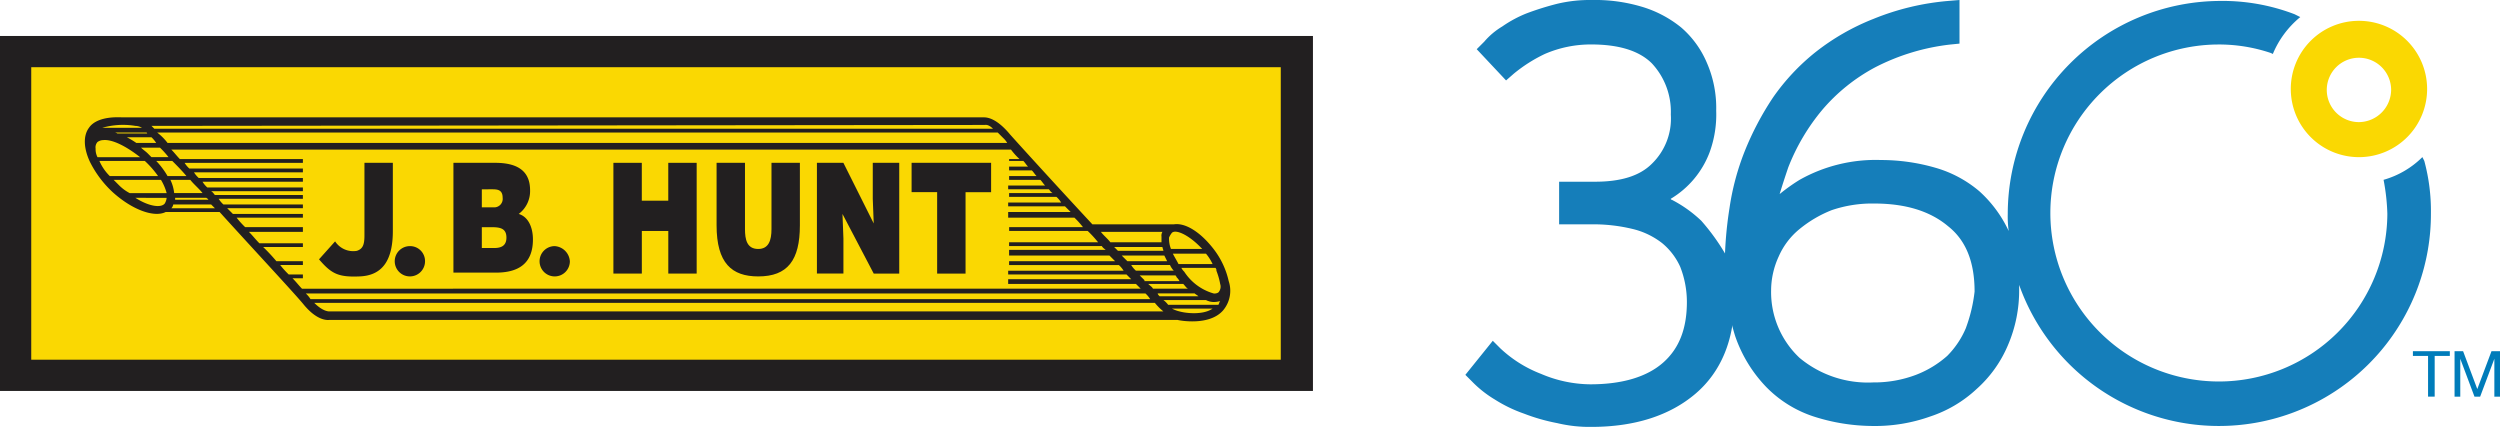 <svg xmlns="http://www.w3.org/2000/svg" viewBox="429 100.2 292.794 50"><defs><style>.a{fill:#221f20;}.b{fill:#fad802;}.c{fill:#157eba;}.d{fill:#007cba;}</style></defs><g transform="translate(429 100.2)"><rect class="a" width="153.769" height="41.574" transform="translate(0 4.213)"/><rect class="b" width="146.341" height="34.257" transform="translate(3.659 7.871)"/><path class="a" d="M142.929,31.581a9.547,9.547,0,0,0-1.774-3.769c-1.552-2-3.326-3.1-4.656-2.882h-9.534c-4.324-4.656-8.758-9.534-9.645-10.532-1.663-2-2.772-2-3.1-2H13.328c-2.328-.111-3.437.554-3.88,1.22-.665.887-.665,2.328.111,3.991h0a12.363,12.363,0,0,0,2.661,3.548c2.328,2.106,4.878,2.993,6.208,2.328h6.319c4.324,4.767,8.98,9.756,9.867,10.865,1.663,2,2.882,1.774,2.993,1.774h99.335c.443.111,3.769.665,5.322-1.109a3.564,3.564,0,0,0,.665-3.437m-2.661-3.215h0a5.419,5.419,0,0,1,.776,1.22h-3.991c-.222-.443-.443-.776-.665-1.22Zm-6.208,4.1c-.111-.222-.333-.333-.554-.554h4.1c.222.222.333.443.554.554Zm4.878.554c.111.111.333.222.443.333h-4.545c-.111-.111-.222-.222-.222-.333Zm-5.876-1.552-.554-.554h4.213c0,.111.111.111.111.222a1.53,1.53,0,0,1,.333.443h-4.1Zm-1-1.109a2.939,2.939,0,0,1-.554-.665h4.545a2.319,2.319,0,0,0,.443.665Zm4.213-4.435c.443-.443,2,.222,3.548,1.885h-3.659a3.3,3.3,0,0,1-.222-1.33,2.423,2.423,0,0,1,.333-.554m-.554,3.326h-4.656l-.665-.665h4.989l.333.665m-5.765-1.22-.443-.443h5.654c0,.111.111.333.111.443Zm5.211-2.217a.831.831,0,0,0-.111.554v.665h-5.987c-.333-.443-.776-.776-1.109-1.22h7.206ZM116.543,14.84a2.419,2.419,0,0,1,.443.554H18.649a6.237,6.237,0,0,0-1.22-1.22h98.448l.665.665m-98.78,1.109a10,10,0,0,1,1,1.109h-2l-.443-.443c-.222-.222-.554-.443-.776-.665Zm-2.772-.554a9.75,9.75,0,0,0-1.109-.665h2.882a3.516,3.516,0,0,1,.554.665Zm99.335-2.106h0c.111,0,.443-.111,1,.443H17.1l-.222-.222-.111-.111h0Zm-98,1H12.774a.667.667,0,0,0-.443-.111h3.88a.109.109,0,0,0,.111.111M14.88,13.4a1.6,1.6,0,0,1,.776.222H11a8.776,8.776,0,0,1,3.88-.222m-4.656.776h0m0,1.885a.935.935,0,0,1,.222-.776,1.189,1.189,0,0,1,.665-.222c1.109-.111,2.772.776,4.324,2H10.445a2.025,2.025,0,0,1-.222-1m.443,1.441h5.322a11.105,11.105,0,0,1,1.552,1.774H11.887a5.663,5.663,0,0,1-1.22-1.774M13,20.383l-.665-.665h5.543a5.925,5.925,0,0,1,.665,1.552H14.215A4.922,4.922,0,0,1,13,20.383m5.543,1.441a1.576,1.576,0,0,1-.222.665c-.443.554-1.885.333-3.437-.665ZM17.319,17.5H19.2c.554.554,1.109,1.109,1.663,1.774H18.649a9.253,9.253,0,0,0-1.33-1.774m3.991,2.217c.443.554,1,1,1.441,1.552H19.425a4.759,4.759,0,0,0-.443-1.552Zm1.885,2.106c.111.111.222.111.222.222h-3.88v-.222Zm-4.1,1.22a.84.84,0,0,0,.222-.443h4.435l.443.443Zm15.3,9.424c-.333-.333-.665-.776-1.109-1.22H34.5V30.8H32.84a10,10,0,0,1-1-1.109H34.5v-.443H31.4a21.284,21.284,0,0,0-1.552-1.663H34.5v-.443H29.4c-.443-.443-.776-.887-1.22-1.33H34.5v-.554H27.74a10,10,0,0,1-1-1.109H34.5v-.443H26.3l-.665-.665H34.5V22.6H25.19a2.939,2.939,0,0,1-.554-.665H34.5v-.443H24.193c-.111-.111-.222-.333-.443-.443H34.5v-.443h-11.2a2.939,2.939,0,0,1-.554-.665H34.5V19.5h-12.2a2.939,2.939,0,0,1-.554-.665H34.5v-.443H21.2a2.939,2.939,0,0,1-.554-.665H34.5v-.443H20.091c-.333-.333-.665-.776-1-1.109H117.43a8.087,8.087,0,0,0,1,1.109h-1.22V17.5h1.663c.222.222.333.443.554.665h-2.217v.443h2.661c.222.222.333.443.554.665h-3.215v.443h3.659c.222.222.333.443.554.665H117.1v.443h4.767c.111.111.222.333.443.443h-5.1v.443h5.543a2.939,2.939,0,0,1,.554.665H117.1v.443h6.652l.665.665H117.1v.665h7.761a10,10,0,0,1,1,1.109h-8.647V25.7h9.2a13.287,13.287,0,0,1,1.22,1.33H117.208v.443h10.865c.111.222.333.333.443.443H117.208v.665H128.96l.665.665H117.208V29.7h12.86a2.939,2.939,0,0,1,.554.665H117.1v.887h0V30.8h13.858l.554.554H117.1v.554h14.967l.554.554Zm.443.554h98.337a2.939,2.939,0,0,1,.554.665H35.39a2.939,2.939,0,0,0-.554-.665m2.772,2.106c-.111,0-.776,0-1.774-1h98.448a6.711,6.711,0,0,0,1,1H37.607Zm99.557,0a3.754,3.754,0,0,1-.887-.333h4.767c-1.109.776-3.1.554-3.88.333m4.545-.776h-5.876a2.5,2.5,0,0,0-.554-.554h4.989a2.056,2.056,0,0,0,.776.222,2.441,2.441,0,0,0,.887-.111c-.111.111-.111.333-.222.443m0-1.441a.831.831,0,0,1-.554.111,6.1,6.1,0,0,1-3.437-2.55,1.532,1.532,0,0,1-.333-.443h3.991a.407.407,0,0,1,.111.333h0a8.167,8.167,0,0,1,.443,1.552,1,1,0,0,1-.222,1" transform="translate(0.974 1.346)"/><path class="a" d="M47.9,30.171V17.2h4.878c2.217,0,4.1.665,4.1,3.215a3.344,3.344,0,0,1-1.33,2.772c1.109.333,1.663,1.552,1.663,2.993,0,2.882-1.774,3.88-4.324,3.88H47.9Zm3.326-5.432v2.439h1.441c.776,0,1.441-.222,1.441-1.22,0-1.109-.776-1.22-1.774-1.22Zm0-4.435v2.106h1.33A.994.994,0,0,0,53.665,21.3c0-1-.665-1-1.33-1Z" transform="translate(5.204 1.869)"/><path class="a" d="M64.8,30.171V17.2h3.326v4.435h3.1V17.2h3.326V30.171H71.23V25.182h-3.1v4.989Z" transform="translate(7.04 1.869)"/><path class="a" d="M75.7,17.2h3.326v7.761c0,1.22.222,2.328,1.552,2.328,1.22,0,1.552-1,1.552-2.328V17.2h3.326v7.317c0,4.1-1.441,5.987-4.878,5.987-3.1,0-4.878-1.552-4.878-5.987Z" transform="translate(8.225 1.869)"/><path class="a" d="M92.952,24.3l-.111-2.882V17.2h3.1V30.171H92.952l-3.659-6.984.111,2.882v4.1H86.3V17.2h3.1Z" transform="translate(9.376 1.869)"/><path class="a" d="M96.3,17.2h9.313v3.437h-2.993v9.534H99.293V20.637H96.3Z" transform="translate(10.463 1.869)"/><path class="a" d="M43.474,26a1.774,1.774,0,1,0,1.774,1.774A1.751,1.751,0,0,0,43.474,26" transform="translate(4.531 2.825)"/><path class="a" d="M58.774,26a1.774,1.774,0,1,0,1.774,1.774A1.9,1.9,0,0,0,58.774,26" transform="translate(6.193 2.825)"/><path class="a" d="M35.585,26.4a2.532,2.532,0,0,0,2.55,1.109c.665-.222.887-.665.887-1.774V17.2h3.326v7.982c0,3.437-1.22,5.211-3.88,5.322-2.55.111-3.326-.333-4.767-2Z" transform="translate(3.661 1.869)"/><path class="b" d="M249.982,2.2A7.974,7.974,0,0,0,242,10.293,7.983,7.983,0,1,0,249.982,2.2m0,11.863a3.769,3.769,0,1,1,3.769-3.769,3.809,3.809,0,0,1-3.769,3.769" transform="translate(26.293 0.239)"/><path class="c" d="M182.405,25.831h0a14.891,14.891,0,0,0-3.437-2.439.109.109,0,0,1-.111-.111,10.766,10.766,0,0,0,4.545-5.432,12.874,12.874,0,0,0,.776-4.878,13.208,13.208,0,0,0-1.109-5.654,11.24,11.24,0,0,0-2.993-4.1A13.343,13.343,0,0,0,175.421.776,19.088,19.088,0,0,0,169.656,0a16.625,16.625,0,0,0-4.1.443,33.177,33.177,0,0,0-3.548,1.109A14,14,0,0,0,159.124,3.1a8.489,8.489,0,0,0-2.106,1.774l-.887.887,3.437,3.659.887-.776a17.455,17.455,0,0,1,3.659-2.328,13.539,13.539,0,0,1,5.432-1.109c3.326,0,5.654.776,7.1,2.217a8.3,8.3,0,0,1,2.217,5.987,7.364,7.364,0,0,1-2.217,5.765c-1.441,1.441-3.659,2.106-6.652,2.106h-4.213v4.989h4.1a19.629,19.629,0,0,1,4.545.554,9.03,9.03,0,0,1,3.437,1.663,7.669,7.669,0,0,1,2.106,2.772,11.265,11.265,0,0,1,.776,4.1c0,3.1-.887,5.432-2.772,7.1s-4.767,2.55-8.537,2.55a14.943,14.943,0,0,1-5.765-1.22A14.593,14.593,0,0,1,158.9,40.8l-.887-.887L154.8,43.9l.776.776a13.118,13.118,0,0,0,2.661,2.106,16.456,16.456,0,0,0,3.437,1.663,22.324,22.324,0,0,0,3.88,1.109,16.322,16.322,0,0,0,3.991.443c5.1,0,9.2-1.33,12.2-3.88s4.545-6.319,4.545-10.865a13.96,13.96,0,0,0-1-5.432,24.838,24.838,0,0,0-2.882-3.991" transform="translate(16.819 0)"/><path class="c" d="M263.907,18.4a10.514,10.514,0,0,1-4.545,2.661,24.431,24.431,0,0,1,.443,3.991A19.734,19.734,0,1,1,240.071,5.211a19,19,0,0,1,6.1,1l.222.111A11.07,11.07,0,0,1,249.606,2l-.665-.333A23.543,23.543,0,0,0,240.182.111a24.959,24.959,0,0,0-24.834,24.945,12.049,12.049,0,0,0,.111,2,14.545,14.545,0,0,0-3.437-4.656,13.851,13.851,0,0,0-5.211-2.772,22.9,22.9,0,0,0-6.319-.887,18.137,18.137,0,0,0-9.534,2.328,21.149,21.149,0,0,0-2.328,1.663c.333-1.109.665-2.106,1-3.1a24.207,24.207,0,0,1,3.991-6.763,21.229,21.229,0,0,1,6.208-4.989,25.392,25.392,0,0,1,8.758-2.661l1.109-.111V0l-1.33.111a29.847,29.847,0,0,0-8.758,2.106,26.912,26.912,0,0,0-6.763,3.88,25.193,25.193,0,0,0-4.989,5.322,34.387,34.387,0,0,0-3.326,6.319,29.589,29.589,0,0,0-1.774,6.652,44.652,44.652,0,0,0-.554,6.541,27.037,27.037,0,0,0,1.22,8.426,16.093,16.093,0,0,0,3.659,5.987,13.754,13.754,0,0,0,5.543,3.437,22.89,22.89,0,0,0,6.874,1.109,19.244,19.244,0,0,0,6.763-1.109,14.736,14.736,0,0,0,5.432-3.215,14.315,14.315,0,0,0,3.659-5.1,16.2,16.2,0,0,0,1.33-6.652V33.37a24.829,24.829,0,0,0,48.226-8.426,22.439,22.439,0,0,0-.776-6.1ZM210.47,38.359h0a10.275,10.275,0,0,1-2.217,3.326,11.943,11.943,0,0,1-3.659,2.217,13.812,13.812,0,0,1-4.989.887,12.522,12.522,0,0,1-8.647-2.882,10.574,10.574,0,0,1-3.326-7.871,9.564,9.564,0,0,1,.887-3.991,8.566,8.566,0,0,1,2.439-3.215,14.081,14.081,0,0,1,3.769-2.217,14.708,14.708,0,0,1,4.989-.776q5.488,0,8.647,2.661c2.106,1.663,3.1,4.213,3.1,7.65a17.957,17.957,0,0,1-1,4.213" transform="translate(19.796 0)"/><path class="d" d="M254.9,37.654V37.1h4.324v.554H257.45v4.767h-.776V37.654Z" transform="translate(27.694 4.031)"/><path class="d" d="M260.3,37.1l1.663,4.435,1.663-4.435h1v5.322h-.665V37.987h0l-1.663,4.435h-.665l-1.663-4.435h0v4.435H259.3V37.1Z" transform="translate(28.172 4.031)"/></g></svg>